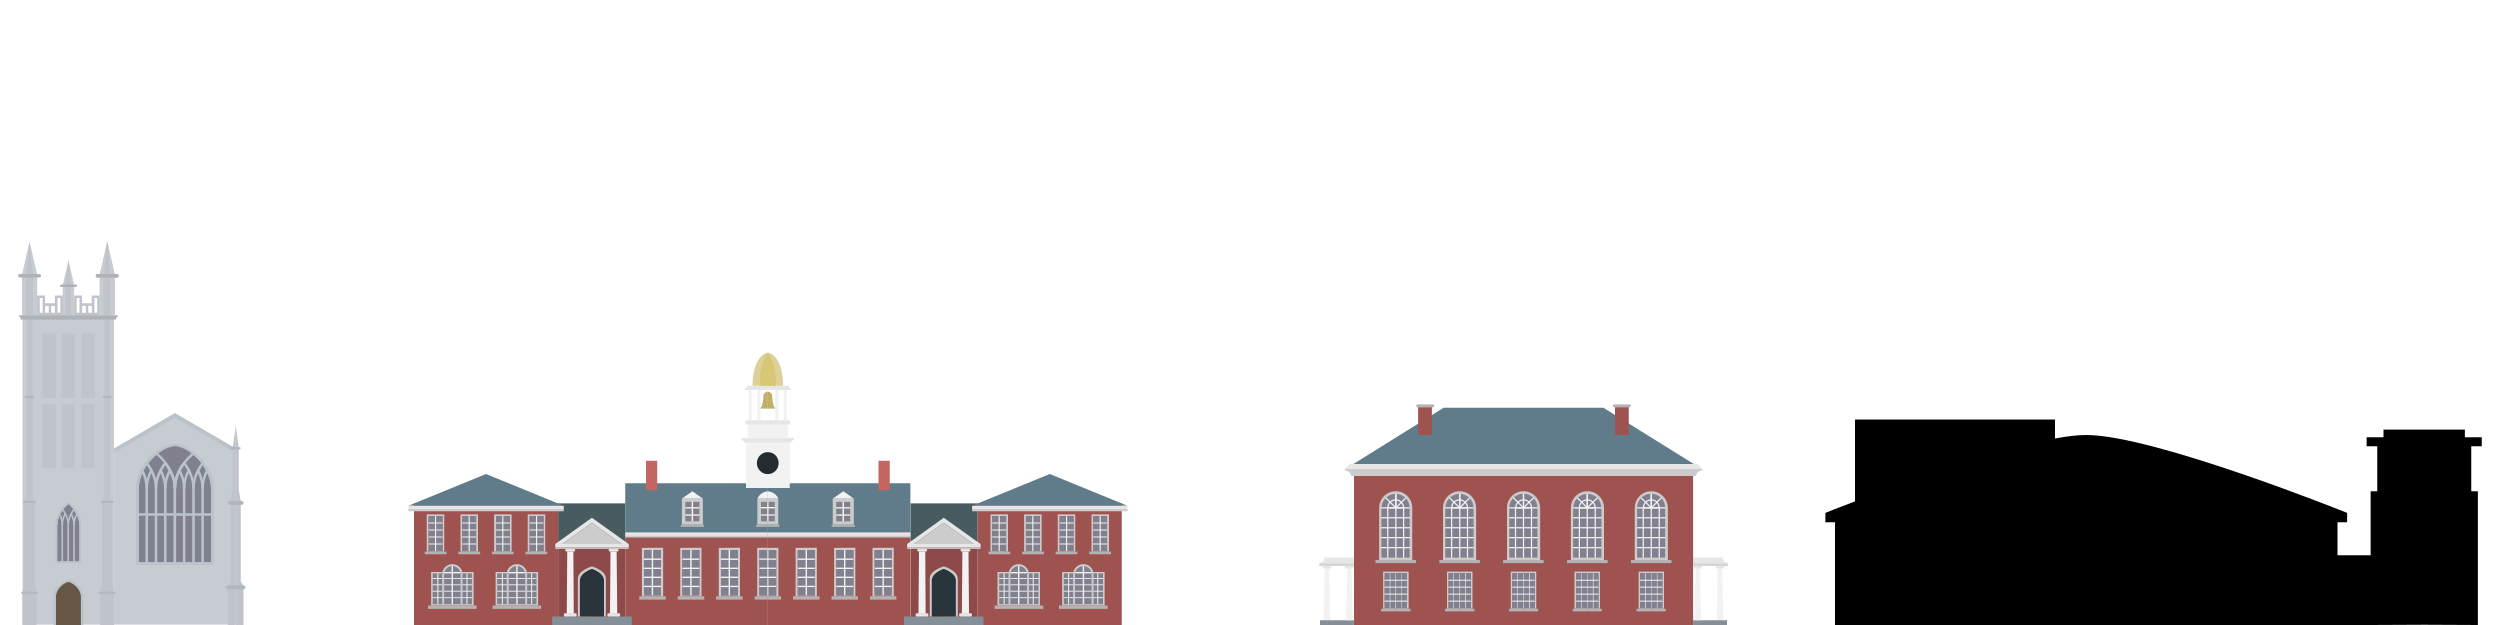 <?xml version="1.0" encoding="utf-8"?>
<!-- Generator: Adobe Illustrator 19.0.0, SVG Export Plug-In . SVG Version: 6.00 Build 0)  -->
<svg version="1.1" id="Layer_1" xmlns="http://www.w3.org/2000/svg" xmlns:xlink="http://www.w3.org/1999/xlink" x="0px" y="0px"
	 viewBox="750 0 2000 500" style="enable-background:new 750 0 2000 500;" xml:space="preserve">
<g id="overallRoot">
	<style type="text/css">
		.st0{fill:#C1B06B;}
		.st1{fill:#9E5351;}
		.st2{fill:#8E4A4A;}
		.st3{fill:#607C8A;}
		.st4{fill:#485B60;}
		.st5{fill:#E6E6E6;}
		.st6{fill:#CCCCCC;}
		.st7{fill:#B3B3B3;}
		.st8{fill:#80808F;}
		.st9{fill:#F2F2F2;}
		.st10{fill:#DDD099;}
		.st11{fill:#D8C775;}
		.st12{fill:#C46762;}
		.st13{fill:#858F98;}
		.st14{fill:#29353A;}
		.st15{fill:#252C2D;}
		.st16{fill:#C7CBD2;}
		.st17{fill:#BAC3C9;}
		.st18{fill:none;stroke:#BAC3C9;stroke-width:2;stroke-miterlimit:10;}
		.st19{fill:#665646;}
		.st20{fill:#C0C3C9;}
		.st21{fill:#AFB8BC;}
		.st22{fill:#AEB1B5;}
		.st23{fill:none;stroke:#F2F2F2;stroke-miterlimit:10;}
		.st24{fill:#D3D3D3;}
	</style>
	<g id="SH">
		<path class="st0" d="M1364.2,313.1c0,0,3.5,0.8,3.5,3.2s1,9.7,2.2,9.7s0.3,0.9,0,0.9s-5.7,0-5.7,0V313.1z"/>
		<rect x="1364.2" y="426" class="st1" width="114.1" height="74"/>
		<rect x="1478.4" y="433.9" class="st2" width="53.7" height="66.1"/>
		<rect x="1364.2" y="386.6" class="st3" width="114.1" height="39.5"/>
		<rect x="1478.4" y="402.7" class="st4" width="53.7" height="33.5"/>
		<rect x="1364.2" y="426" class="st5" width="114.1" height="2.8"/>
		<rect x="1364.2" y="428.6" class="st6" width="114.1" height="1.4"/>
		<g>
			<g>
				<path class="st6" d="M1448,438.3V477h17v-38.8L1448,438.3L1448,438.3z M1463.3,476.4h-13.6V440h13.6V476.4z"/>
				<rect x="1445.9" y="477" class="st7" width="21.2" height="2.7"/>
				<rect x="1449.8" y="440" class="st8" width="13.6" height="36.3"/>
			</g>
			<rect x="1456" y="440" class="st9" width="1.1" height="36.3"/>
			<rect x="1449.8" y="446.8" class="st9" width="13.6" height="1.1"/>
			<rect x="1449.8" y="454.1" class="st9" width="13.6" height="1.1"/>
			<rect x="1449.8" y="468.6" class="st9" width="13.6" height="1.1"/>
			<rect x="1449.8" y="461.3" class="st9" width="13.6" height="1.1"/>
		</g>
		<g>
			<g>
				<path class="st6" d="M1417.3,438.3V477h17v-38.8L1417.3,438.3L1417.3,438.3z M1432.7,476.4h-13.6V440h13.6V476.4z"/>
				<rect x="1415.2" y="477" class="st7" width="21.2" height="2.7"/>
				<rect x="1419" y="440" class="st8" width="13.6" height="36.3"/>
			</g>
			<rect x="1425.2" y="440" class="st9" width="1.1" height="36.3"/>
			<rect x="1419" y="446.8" class="st9" width="13.6" height="1.1"/>
			<rect x="1419" y="454.1" class="st9" width="13.6" height="1.1"/>
			<rect x="1419" y="468.6" class="st9" width="13.6" height="1.1"/>
			<rect x="1419" y="461.3" class="st9" width="13.6" height="1.1"/>
		</g>
		<g>
			<g>
				<path class="st6" d="M1386.5,438.3V477h17v-38.8L1386.5,438.3L1386.5,438.3z M1401.8,476.4h-13.6V440h13.6V476.4z"/>
				<rect x="1384.4" y="477" class="st7" width="21.2" height="2.7"/>
				<rect x="1388.2" y="440" class="st8" width="13.6" height="36.3"/>
			</g>
			<rect x="1394.5" y="440" class="st9" width="1.1" height="36.3"/>
			<rect x="1388.2" y="446.8" class="st9" width="13.6" height="1.1"/>
			<rect x="1388.2" y="454.1" class="st9" width="13.6" height="1.1"/>
			<rect x="1388.2" y="468.6" class="st9" width="13.6" height="1.1"/>
			<rect x="1388.2" y="461.3" class="st9" width="13.6" height="1.1"/>
		</g>
		<path class="st5" d="M1382.7,312v-1.6c-0.9,0-1.7-0.8-2.1-1.8h-16.3v3.4H1382.7z"/>
		<rect x="1370.2" y="312" class="st9" width="2.5" height="24.3"/>
		<rect x="1377" y="312" class="st9" width="2.5" height="24.3"/>
		<path class="st10" d="M1364.2,308.6v-26.5c0,0,11.9,0.9,12.3,26.5H1364.2z"/>
		<path class="st11" d="M1364.2,282.2c0,0,6.9,7.5,6.5,26.5h-6.5V282.2z"/>
		<g>
			<g>
				<path class="st6" d="M1364.2,438.3v1.8h6.8v36.3h-6.8v0.7h8.5v-38.8H1364.2z"/>
				<rect x="1364.2" y="477" class="st7" width="10.6" height="2.7"/>
				<rect x="1364.2" y="440" class="st8" width="6.8" height="36.3"/>
			</g>
			<rect x="1364.2" y="440" class="st9" width="0.5" height="36.3"/>
			<rect x="1364.2" y="446.8" class="st9" width="6.8" height="1"/>
			<rect x="1364.2" y="454.1" class="st9" width="6.8" height="1"/>
			<rect x="1364.2" y="468.6" class="st9" width="6.8" height="1"/>
			<rect x="1364.2" y="461.3" class="st9" width="6.8" height="1.1"/>
		</g>
		<rect x="1452.8" y="368.6" class="st12" width="9" height="23.6"/>
		<rect x="1532" y="402.7" class="st1" width="115.4" height="97.3"/>
		<rect x="1473.2" y="493.2" class="st13" width="63.6" height="6.8"/>
		<polygon class="st3" points="1589.8,379.2 1527.7,404.6 1589.8,404.6 1651.9,404.6 	"/>
		<rect x="1527.7" y="404.6" class="st5" width="124.3" height="2.8"/>
		<rect x="1527.7" y="407.2" class="st6" width="124.3" height="1.8"/>
		<g>
			<circle class="st6" cx="1565" cy="459.5" r="8.2"/>
			<rect x="1571.7" y="458.6" class="st8" width="9" height="24.6"/>
			<path class="st8" d="M1580.7,458.7v24.6h-31.3v-24.6h9.1c0.1-0.4,0.1-0.7,0.2-1.1h12.7c0.1,0.3,0.2,0.7,0.2,1.1H1580.7z"/>
			<path class="st8" d="M1571.3,457.6h-12.7c0.8-2.7,3.3-4.7,6.3-4.7C1568,452.8,1570.5,454.8,1571.3,457.6z"/>
			<rect x="1558.4" y="457.6" class="st9" width="13.2" height="1.1"/>
			<rect x="1564.4" y="452.8" class="st9" width="1.1" height="30.5"/>
			<rect x="1558.2" y="462.4" class="st9" width="13.6" height="0.7"/>
			<rect x="1558.2" y="467.5" class="st9" width="13.6" height="0.7"/>
			<rect x="1558.2" y="477.8" class="st9" width="13.6" height="0.7"/>
			<rect x="1558.2" y="472.6" class="st9" width="13.6" height="0.7"/>
			<rect x="1552.9" y="457.6" class="st9" width="0.8" height="25.7"/>
			<rect x="1548.4" y="462.4" class="st9" width="9.6" height="0.7"/>
			<rect x="1548.4" y="467.5" class="st9" width="9.6" height="0.7"/>
			<rect x="1548.4" y="477.8" class="st9" width="9.6" height="0.7"/>
			<rect x="1548.4" y="472.6" class="st9" width="9.6" height="0.7"/>
			<rect x="1576.2" y="457.6" class="st9" width="0.8" height="25.7"/>
			<rect x="1571.8" y="462.4" class="st9" width="9.6" height="0.7"/>
			<rect x="1571.8" y="467.5" class="st9" width="9.6" height="0.7"/>
			<rect x="1571.8" y="477.8" class="st9" width="9.6" height="0.7"/>
			<rect x="1571.8" y="472.6" class="st9" width="9.6" height="0.7"/>
			<path class="st6" d="M1582,457.6v26.8h-34v-26.8h10.7c-0.1,0.3-0.2,0.7-0.2,1.1h-9.1v24.6h31.3v-24.6h-9.1
				c-0.1-0.4-0.1-0.7-0.2-1.1H1582z"/>
			<rect x="1556.8" y="458.6" class="st6" width="1.5" height="24.6"/>
			<rect x="1571.7" y="458.6" class="st6" width="1.5" height="24.6"/>
			<rect x="1545.7" y="484.4" class="st7" width="38.9" height="2.7"/>
		</g>
		<g>
			<circle class="st6" cx="1616.7" cy="459.5" r="8.2"/>
			<rect x="1623.3" y="458.6" class="st8" width="9" height="24.6"/>
			<path class="st8" d="M1632.3,458.7v24.6H1601v-24.6h9.1c0.1-0.4,0.1-0.7,0.2-1.1h12.7c0.1,0.3,0.2,0.7,0.2,1.1H1632.3z"/>
			<path class="st8" d="M1623,457.6h-12.7c0.8-2.7,3.3-4.7,6.3-4.7C1619.7,452.8,1622.2,454.8,1623,457.6z"/>
			<rect x="1610.2" y="457.6" class="st9" width="13.2" height="1.1"/>
			<rect x="1616.2" y="452.8" class="st9" width="1.1" height="30.5"/>
			<rect x="1609.8" y="462.4" class="st9" width="13.6" height="0.7"/>
			<rect x="1609.8" y="467.5" class="st9" width="13.6" height="0.7"/>
			<rect x="1609.8" y="477.8" class="st9" width="13.6" height="0.7"/>
			<rect x="1609.8" y="472.6" class="st9" width="13.6" height="0.7"/>
			<rect x="1604.5" y="457.6" class="st9" width="0.8" height="25.7"/>
			<rect x="1600.2" y="462.4" class="st9" width="9.6" height="0.7"/>
			<rect x="1600.2" y="467.5" class="st9" width="9.6" height="0.7"/>
			<rect x="1600.2" y="477.8" class="st9" width="9.6" height="0.7"/>
			<rect x="1600.2" y="472.6" class="st9" width="9.6" height="0.7"/>
			<rect x="1627.8" y="457.6" class="st9" width="0.8" height="25.7"/>
			<rect x="1623.4" y="462.4" class="st9" width="9.6" height="0.7"/>
			<rect x="1623.4" y="467.5" class="st9" width="9.6" height="0.7"/>
			<rect x="1623.4" y="477.8" class="st9" width="9.6" height="0.7"/>
			<rect x="1623.4" y="472.6" class="st9" width="9.6" height="0.7"/>
			<path class="st6" d="M1633.7,457.6v26.8h-34v-26.8h10.7c-0.1,0.3-0.2,0.7-0.2,1.1h-9.1v24.6h31.3v-24.6h-9.1
				c-0.1-0.4-0.1-0.7-0.2-1.1H1633.7z"/>
			<rect x="1608.5" y="458.6" class="st6" width="1.5" height="24.6"/>
			<rect x="1623.3" y="458.6" class="st6" width="1.5" height="24.6"/>
			<rect x="1597.2" y="484.4" class="st7" width="38.9" height="2.7"/>
		</g>
		<g>
			<g>
				<path class="st6" d="M1542.4,411.5v29.7h14v-29.7H1542.4z M1554.9,440.7h-11.1v-27.9h11.1V440.7z"/>
				<rect x="1540.8" y="441.3" class="st7" width="17.4" height="2.1"/>
				<rect x="1543.8" y="412.9" class="st8" width="11.1" height="27.9"/>
			</g>
			<rect x="1548.9" y="412.9" class="st9" width="0.9" height="27.9"/>
			<rect x="1543.8" y="418" class="st9" width="11.1" height="0.8"/>
			<rect x="1543.8" y="423.6" class="st9" width="11.1" height="0.8"/>
			<rect x="1543.8" y="434.8" class="st9" width="11.1" height="0.8"/>
			<rect x="1543.8" y="429.2" class="st9" width="11.1" height="0.8"/>
		</g>
		<g>
			<g>
				<path class="st6" d="M1569.3,411.5v29.7h14v-29.7H1569.3z M1581.8,440.7h-11.1v-27.9h11.1V440.7z"/>
				<rect x="1567.7" y="441.3" class="st7" width="17.4" height="2.1"/>
				<rect x="1570.8" y="412.9" class="st8" width="11.1" height="27.9"/>
			</g>
			<rect x="1575.8" y="412.9" class="st9" width="0.9" height="27.9"/>
			<rect x="1570.8" y="418" class="st9" width="11.1" height="0.8"/>
			<rect x="1570.8" y="423.6" class="st9" width="11.1" height="0.8"/>
			<rect x="1570.8" y="434.8" class="st9" width="11.1" height="0.8"/>
			<rect x="1570.8" y="429.2" class="st9" width="11.1" height="0.8"/>
		</g>
		<g>
			<g>
				<path class="st6" d="M1596.2,411.5v29.7h14v-29.7H1596.2z M1608.8,440.7h-11.1v-27.9h11.1V440.7z"/>
				<rect x="1594.5" y="441.3" class="st7" width="17.4" height="2.1"/>
				<rect x="1597.7" y="412.9" class="st8" width="11.1" height="27.9"/>
			</g>
			<rect x="1602.8" y="412.9" class="st9" width="0.9" height="27.9"/>
			<rect x="1597.7" y="418" class="st9" width="11.1" height="0.8"/>
			<rect x="1597.7" y="423.6" class="st9" width="11.1" height="0.8"/>
			<rect x="1597.7" y="434.8" class="st9" width="11.1" height="0.8"/>
			<rect x="1597.7" y="429.2" class="st9" width="11.1" height="0.8"/>
		</g>
		<g>
			<g>
				<path class="st6" d="M1623.2,411.5v29.7h14v-29.7H1623.2z M1635.7,440.7h-11.1v-27.9h11.1V440.7z"/>
				<rect x="1621.4" y="441.3" class="st7" width="17.4" height="2.1"/>
				<rect x="1624.5" y="412.9" class="st8" width="11.1" height="27.9"/>
			</g>
			<rect x="1629.7" y="412.9" class="st9" width="0.9" height="27.9"/>
			<rect x="1624.5" y="418" class="st9" width="11.1" height="0.8"/>
			<rect x="1624.5" y="423.6" class="st9" width="11.1" height="0.8"/>
			<rect x="1624.5" y="434.8" class="st9" width="11.1" height="0.8"/>
			<rect x="1624.5" y="429.2" class="st9" width="11.1" height="0.8"/>
		</g>
		<g>
			<rect x="1416.2" y="398.9" class="st6" width="16.8" height="20.8"/>
			<polygon class="st9" points="1416.2,398.9 1424.7,393 1433,398.9 		"/>
			<rect x="1415.3" y="419.7" class="st7" width="18.6" height="1.8"/>
			<rect x="1419" y="401.5" class="st8" width="11.2" height="15.6"/>
			<g>
				<rect x="1424" y="401.5" class="st9" width="1.2" height="15.6"/>
				<rect x="1419" y="405.7" class="st9" width="11.2" height="1.1"/>
				<rect x="1419" y="411.5" class="st9" width="11.2" height="1.1"/>
			</g>
		</g>
		<g>
			<rect x="1364.2" y="398.9" class="st6" width="8.4" height="20.8"/>
			<path class="st9" d="M1372.7,398.9h-8.4V393C1368.4,393.5,1371.2,395.6,1372.7,398.9z"/>
			<rect x="1364.2" y="419.7" class="st7" width="9.3" height="1.8"/>
			<rect x="1364.2" y="401.5" class="st8" width="5.6" height="15.6"/>
			<g>
				<rect x="1364.2" y="401.5" class="st9" width="0.6" height="15.6"/>
				<rect x="1364.2" y="405.6" class="st9" width="5.6" height="1.1"/>
				<rect x="1364.2" y="411.5" class="st9" width="5.6" height="1"/>
			</g>
		</g>
		<g>
			<polygon class="st5" points="1534.4,435.2 1528.8,435.2 1505,418.2 1481.2,435.2 1475.7,435.2 1505,414.2 		"/>
			<polygon class="st6" points="1528.8,435.2 1481.2,435.2 1505,418.2 		"/>
			<rect x="1475.7" y="435.2" class="st5" width="58.8" height="2.6"/>
			<rect x="1475.7" y="437.8" class="st6" width="58.8" height="1.3"/>
		</g>
		<g>
			<path class="st5" d="M1490.8,441.2h-6.1c-0.5,0-0.9-0.4-0.9-0.9V440c0-0.5,0.4-0.9,0.9-0.9h6.1c0.5,0,0.9,0.4,0.9,0.9v0.2
				C1491.7,440.8,1491.2,441.2,1490.8,441.2z"/>
			<path class="st5" d="M1491.8,493.2h-8.4c-0.5,0-0.9-0.4-0.9-0.9v-0.8c0-0.5,0.4-0.9,0.9-0.9h8.4c0.5,0,0.9,0.4,0.9,0.9v0.8
				C1492.8,492.8,1492.3,493.2,1491.8,493.2z"/>
			<polygon class="st9" points="1490.2,441.2 1487.7,441.2 1485.2,441.2 1484.8,490.9 1487.7,490.9 1490.5,490.9 		"/>
		</g>
		<g>
			<path class="st5" d="M1519.3,441.2h6.1c0.5,0,0.9-0.4,0.9-0.9V440c0-0.5-0.4-0.9-0.9-0.9h-6.1c-0.5,0-0.9,0.4-0.9,0.9v0.2
				C1518.4,440.8,1518.8,441.2,1519.3,441.2z"/>
			<path class="st5" d="M1518.2,493.2h8.4c0.5,0,0.9-0.4,0.9-0.9v-0.8c0-0.5-0.4-0.9-0.9-0.9h-8.4c-0.5,0-0.9,0.4-0.9,0.9v0.8
				C1517.2,492.8,1517.7,493.2,1518.2,493.2z"/>
			<polygon class="st9" points="1519.9,441.2 1522.3,441.2 1524.8,441.2 1525.2,490.9 1522.3,490.9 1519.5,490.9 		"/>
		</g>
		<g>
			<path class="st6" d="M1505,453.1L1505,453.1L1505,453.1L1505,453.1L1505,453.1c0,0-11.2,3.1-11.2,9.8v30.2h11.2V463v-6v6v30.2
				h11.2V463C1516.2,456.3,1505,453.1,1505,453.1z"/>
			<path class="st14" d="M1514.7,464.5v28.7h-19.3v-28.7c0-6.4,9.6-9.4,9.6-9.4S1514.7,458.1,1514.7,464.5z"/>
		</g>
		<path class="st0" d="M1364.3,313.1c0,0-3.5,0.8-3.5,3.2s-1,9.7-2.2,9.7s-0.3,0.9,0,0.9s5.7,0,5.7,0V313.1z"/>
		<rect x="1250.2" y="426" class="st1" width="114.1" height="74"/>
		<rect x="1196.5" y="433.9" class="st2" width="53.7" height="66.1"/>
		<rect x="1250.2" y="386.6" class="st3" width="114.1" height="39.5"/>
		<rect x="1196.5" y="402.7" class="st4" width="53.7" height="33.5"/>
		<rect x="1250.2" y="426" class="st5" width="114.1" height="2.8"/>
		<rect x="1250.2" y="428.6" class="st6" width="114.1" height="1.4"/>
		<g>
			<g>
				<path class="st6" d="M1263.5,438.3V477h17v-38.8L1263.5,438.3L1263.5,438.3z M1265.2,440h13.6v36.3h-13.6V440z"/>
				<rect x="1261.4" y="477" class="st7" width="21.2" height="2.7"/>
				<rect x="1265.2" y="440" class="st8" width="13.6" height="36.3"/>
			</g>
			<rect x="1271.4" y="440" class="st9" width="1.1" height="36.3"/>
			<rect x="1265.2" y="446.8" class="st9" width="13.6" height="1.1"/>
			<rect x="1265.2" y="454.1" class="st9" width="13.6" height="1.1"/>
			<rect x="1265.2" y="468.6" class="st9" width="13.6" height="1.1"/>
			<rect x="1265.2" y="461.3" class="st9" width="13.6" height="1.1"/>
		</g>
		<g>
			<g>
				<path class="st6" d="M1294.2,438.3V477h17v-38.8L1294.2,438.3L1294.2,438.3z M1295.9,440h13.6v36.3h-13.6V440z"/>
				<rect x="1292.2" y="477" class="st7" width="21.2" height="2.7"/>
				<rect x="1295.9" y="440" class="st8" width="13.6" height="36.3"/>
			</g>
			<rect x="1302.2" y="440" class="st9" width="1.1" height="36.3"/>
			<rect x="1295.9" y="446.8" class="st9" width="13.6" height="1.1"/>
			<rect x="1295.9" y="454.1" class="st9" width="13.6" height="1.1"/>
			<rect x="1295.9" y="468.6" class="st9" width="13.6" height="1.1"/>
			<rect x="1295.9" y="461.3" class="st9" width="13.6" height="1.1"/>
		</g>
		<g>
			<g>
				<path class="st6" d="M1325,438.3V477h17v-38.8L1325,438.3L1325,438.3z M1326.8,440h13.6v36.3h-13.6V440z"/>
				<rect x="1322.9" y="477" class="st7" width="21.2" height="2.7"/>
				<rect x="1326.8" y="440" class="st8" width="13.6" height="36.3"/>
			</g>
			<rect x="1332.9" y="440" class="st9" width="1.1" height="36.3"/>
			<rect x="1326.8" y="446.8" class="st9" width="13.6" height="1.1"/>
			<rect x="1326.8" y="454.1" class="st9" width="13.6" height="1.1"/>
			<rect x="1326.8" y="468.6" class="st9" width="13.6" height="1.1"/>
			<rect x="1326.8" y="461.3" class="st9" width="13.6" height="1.1"/>
		</g>
		<polygon class="st9" points="1364.2,354.3 1346.8,354.3 1346.8,390.4 1364.2,390.4 1381.8,390.4 1381.8,354.3 	"/>
		<path class="st5" d="M1345.9,312v-1.6c0.9,0,1.7-0.8,2.1-1.8h16.3v3.4H1345.9z"/>
		<path class="st5" d="M1364.2,350.3h-20.9v1.8c1.1,0,2,0.9,2.4,2.1h18.5h18.5c0.4-1.2,1.3-2.1,2.4-2.1v-1.8H1364.2z"/>
		<polygon class="st9" points="1364.2,336.3 1348.2,336.3 1348.2,350.8 1364.2,350.8 1380.4,350.8 1380.4,336.3 	"/>
		<rect x="1355.9" y="312" class="st9" width="2.5" height="24.3"/>
		<rect x="1348.9" y="312" class="st9" width="2.5" height="24.3"/>
		<path class="st5" d="M1381,336.3h-16.8h-16.8c-0.7,0-1.2,0.8-1.2,1.7c0,0.9,0.5,1.7,1.2,1.7h16.8h16.8c0.7,0,1.2-0.8,1.2-1.7
			C1382.2,337.1,1381.8,336.3,1381,336.3z"/>
		<path class="st10" d="M1364.3,308.6v-26.5c0,0-11.9,0.9-12.3,26.5H1364.3z"/>
		<path class="st11" d="M1364.3,282.2c0,0-6.9,7.5-6.5,26.5h6.5V282.2z"/>
		<g>
			<g>
				<path class="st6" d="M1355.8,438.3V477h8.5v-0.7h-6.8V440h6.8v-1.8L1355.8,438.3L1355.8,438.3z"/>
				<rect x="1353.7" y="477" class="st7" width="10.6" height="2.7"/>
				<rect x="1357.5" y="440" class="st8" width="6.8" height="36.3"/>
			</g>
			<rect x="1363.8" y="440" class="st9" width="0.5" height="36.3"/>
			<rect x="1357.5" y="446.8" class="st9" width="6.8" height="1"/>
			<rect x="1357.5" y="454.1" class="st9" width="6.8" height="1"/>
			<rect x="1357.5" y="468.6" class="st9" width="6.8" height="1"/>
			<rect x="1357.5" y="461.3" class="st9" width="6.8" height="1.1"/>
		</g>
		<rect x="1266.8" y="368.6" class="st12" width="9" height="23.6"/>
		<path class="st15" d="M1364.2,361.7c-4.8,0-8.7,3.9-8.7,8.8s3.9,8.8,8.7,8.8c4.8,0,8.7-3.9,8.7-8.8S1369.2,361.7,1364.2,361.7z"/>
		<rect x="1081.2" y="402.7" class="st1" width="115.4" height="97.3"/>
		<rect x="1191.8" y="493.2" class="st13" width="63.6" height="6.8"/>
		<polygon class="st3" points="1138.8,379.2 1200.9,404.6 1138.8,404.6 1076.7,404.6 	"/>
		<rect x="1076.7" y="404.6" class="st5" width="124.3" height="2.8"/>
		<rect x="1076.7" y="407.2" class="st6" width="124.3" height="1.8"/>
		<g>
			<circle class="st6" cx="1163.5" cy="459.5" r="8.2"/>
			<rect x="1147.9" y="458.6" class="st8" width="9" height="24.6"/>
			<path class="st8" d="M1147.9,458.7v24.6h31.3v-24.6h-9.1c-0.1-0.4-0.1-0.7-0.2-1.1h-12.7c-0.1,0.3-0.2,0.7-0.2,1.1H1147.9z"/>
			<path class="st8" d="M1157.2,457.6h12.7c-0.8-2.7-3.3-4.7-6.3-4.7C1160.5,452.8,1158,454.8,1157.2,457.6z"/>
			<rect x="1156.9" y="457.6" class="st9" width="13.2" height="1.1"/>
			<rect x="1163" y="452.8" class="st9" width="1.1" height="30.5"/>
			<rect x="1156.8" y="462.4" class="st9" width="13.6" height="0.7"/>
			<rect x="1156.8" y="467.5" class="st9" width="13.6" height="0.7"/>
			<rect x="1156.8" y="477.8" class="st9" width="13.6" height="0.7"/>
			<rect x="1156.8" y="472.6" class="st9" width="13.6" height="0.7"/>
			<rect x="1174.9" y="457.6" class="st9" width="0.8" height="25.7"/>
			<rect x="1170.5" y="462.4" class="st9" width="9.6" height="0.7"/>
			<rect x="1170.5" y="467.5" class="st9" width="9.6" height="0.7"/>
			<rect x="1170.5" y="477.8" class="st9" width="9.6" height="0.7"/>
			<rect x="1170.5" y="472.6" class="st9" width="9.6" height="0.7"/>
			<rect x="1151.5" y="457.6" class="st9" width="0.8" height="25.7"/>
			<rect x="1147.2" y="462.4" class="st9" width="9.6" height="0.7"/>
			<rect x="1147.2" y="467.5" class="st9" width="9.6" height="0.7"/>
			<rect x="1147.2" y="477.8" class="st9" width="9.6" height="0.7"/>
			<rect x="1147.2" y="472.6" class="st9" width="9.6" height="0.7"/>
			<path class="st6" d="M1146.5,457.6v26.8h34v-26.8h-10.7c0.1,0.3,0.2,0.7,0.2,1.1h9.1v24.6h-31.3v-24.6h9.1
				c0.1-0.4,0.1-0.7,0.2-1.1H1146.5z"/>
			<rect x="1170.2" y="458.6" class="st6" width="1.5" height="24.6"/>
			<rect x="1155.4" y="458.6" class="st6" width="1.5" height="24.6"/>
			<rect x="1144" y="484.4" class="st7" width="38.9" height="2.7"/>
		</g>
		<g>
			<circle class="st6" cx="1111.9" cy="459.5" r="8.2"/>
			<rect x="1096.2" y="458.6" class="st8" width="9" height="24.6"/>
			<path class="st8" d="M1096.2,458.7v24.6h31.3v-24.6h-9.1c-0.1-0.4-0.1-0.7-0.2-1.1h-12.7c-0.1,0.3-0.2,0.7-0.2,1.1H1096.2z"/>
			<path class="st8" d="M1105.5,457.6h12.7c-0.8-2.7-3.3-4.7-6.3-4.7C1108.9,452.8,1106.3,454.8,1105.5,457.6z"/>
			<rect x="1105.2" y="457.6" class="st9" width="13.2" height="1.1"/>
			<rect x="1111.3" y="452.8" class="st9" width="1.1" height="30.5"/>
			<rect x="1105.2" y="462.4" class="st9" width="13.6" height="0.7"/>
			<rect x="1105.2" y="467.5" class="st9" width="13.6" height="0.7"/>
			<rect x="1105.2" y="477.8" class="st9" width="13.6" height="0.7"/>
			<rect x="1105.2" y="472.6" class="st9" width="13.6" height="0.7"/>
			<rect x="1123.2" y="457.6" class="st9" width="0.8" height="25.7"/>
			<rect x="1118.8" y="462.4" class="st9" width="9.6" height="0.7"/>
			<rect x="1118.8" y="467.5" class="st9" width="9.6" height="0.7"/>
			<rect x="1118.8" y="477.8" class="st9" width="9.6" height="0.7"/>
			<rect x="1118.8" y="472.6" class="st9" width="9.6" height="0.7"/>
			<rect x="1099.9" y="457.6" class="st9" width="0.8" height="25.7"/>
			<rect x="1095.5" y="462.4" class="st9" width="9.6" height="0.7"/>
			<rect x="1095.5" y="467.5" class="st9" width="9.6" height="0.7"/>
			<rect x="1095.5" y="477.8" class="st9" width="9.6" height="0.7"/>
			<rect x="1095.5" y="472.6" class="st9" width="9.6" height="0.7"/>
			<path class="st6" d="M1094.9,457.6v26.8h34v-26.8h-10.7c0.1,0.3,0.2,0.7,0.2,1.1h9.1v24.6h-31.3v-24.6h9.1
				c0.1-0.4,0.1-0.7,0.2-1.1H1094.9z"/>
			<rect x="1118.5" y="458.6" class="st6" width="1.5" height="24.6"/>
			<rect x="1103.8" y="458.6" class="st6" width="1.5" height="24.6"/>
			<rect x="1092.4" y="484.4" class="st7" width="38.9" height="2.7"/>
		</g>
		<g>
			<g>
				<path class="st6" d="M1172.2,411.5v29.7h14v-29.7H1172.2z M1173.7,412.9h11.1v27.9h-11.1V412.9z"/>
				<rect x="1170.4" y="441.3" class="st7" width="17.4" height="2.1"/>
				<rect x="1173.7" y="412.9" class="st8" width="11.1" height="27.9"/>
			</g>
			<rect x="1178.8" y="412.9" class="st9" width="0.9" height="27.9"/>
			<rect x="1173.7" y="418" class="st9" width="11.1" height="0.8"/>
			<rect x="1173.7" y="423.6" class="st9" width="11.1" height="0.8"/>
			<rect x="1173.7" y="434.8" class="st9" width="11.1" height="0.8"/>
			<rect x="1173.7" y="429.2" class="st9" width="11.1" height="0.8"/>
		</g>
		<g>
			<g>
				<path class="st6" d="M1145.3,411.5v29.7h14v-29.7H1145.3z M1146.8,412.9h11.1v27.9h-11.1V412.9z"/>
				<rect x="1143.5" y="441.3" class="st7" width="17.4" height="2.1"/>
				<rect x="1146.8" y="412.9" class="st8" width="11.1" height="27.9"/>
			</g>
			<rect x="1151.8" y="412.9" class="st9" width="0.9" height="27.9"/>
			<rect x="1146.8" y="418" class="st9" width="11.1" height="0.8"/>
			<rect x="1146.8" y="423.6" class="st9" width="11.1" height="0.8"/>
			<rect x="1146.8" y="434.8" class="st9" width="11.1" height="0.8"/>
			<rect x="1146.8" y="429.2" class="st9" width="11.1" height="0.8"/>
		</g>
		<g>
			<g>
				<path class="st6" d="M1118.4,411.5v29.7h14v-29.7H1118.4z M1119.8,412.9h11.1v27.9h-11.1V412.9z"/>
				<rect x="1116.7" y="441.3" class="st7" width="17.4" height="2.1"/>
				<rect x="1119.8" y="412.9" class="st8" width="11.1" height="27.9"/>
			</g>
			<rect x="1124.9" y="412.9" class="st9" width="0.9" height="27.9"/>
			<rect x="1119.8" y="418" class="st9" width="11.1" height="0.8"/>
			<rect x="1119.8" y="423.6" class="st9" width="11.1" height="0.8"/>
			<rect x="1119.8" y="434.8" class="st9" width="11.1" height="0.8"/>
			<rect x="1119.8" y="429.2" class="st9" width="11.1" height="0.8"/>
		</g>
		<g>
			<g>
				<path class="st6" d="M1091.4,411.5v29.7h14v-29.7H1091.4z M1092.9,412.9h11.1v27.9h-11.1V412.9z"/>
				<rect x="1089.8" y="441.3" class="st7" width="17.4" height="2.1"/>
				<rect x="1092.9" y="412.9" class="st8" width="11.1" height="27.9"/>
			</g>
			<rect x="1098" y="412.9" class="st9" width="0.9" height="27.9"/>
			<rect x="1092.9" y="418" class="st9" width="11.1" height="0.8"/>
			<rect x="1092.9" y="423.6" class="st9" width="11.1" height="0.8"/>
			<rect x="1092.9" y="434.8" class="st9" width="11.1" height="0.8"/>
			<rect x="1092.9" y="429.2" class="st9" width="11.1" height="0.8"/>
		</g>
		<g>
			<rect x="1295.5" y="398.9" class="st6" width="16.8" height="20.8"/>
			<polygon class="st9" points="1312.3,398.9 1303.9,393 1295.5,398.9 		"/>
			<rect x="1294.7" y="419.7" class="st7" width="18.6" height="1.8"/>
			<rect x="1298.3" y="401.5" class="st8" width="11.2" height="15.6"/>
			<g>
				<rect x="1303.3" y="401.5" class="st9" width="1.2" height="15.6"/>
				<rect x="1298.3" y="405.7" class="st9" width="11.2" height="1.1"/>
				<rect x="1298.3" y="411.5" class="st9" width="11.2" height="1.1"/>
			</g>
		</g>
		<g>
			<rect x="1355.9" y="398.9" class="st6" width="8.4" height="20.8"/>
			<path class="st9" d="M1355.9,398.9h8.4V393C1360.2,393.5,1357.4,395.6,1355.9,398.9z"/>
			<rect x="1354.9" y="419.7" class="st7" width="9.3" height="1.8"/>
			<rect x="1358.8" y="401.5" class="st8" width="5.6" height="15.6"/>
			<g>
				<rect x="1363.7" y="401.5" class="st9" width="0.6" height="15.6"/>
				<rect x="1358.8" y="405.6" class="st9" width="5.6" height="1.1"/>
				<rect x="1358.8" y="411.5" class="st9" width="5.6" height="1"/>
			</g>
		</g>
		<g>
			<polygon class="st5" points="1194.2,435.2 1199.8,435.2 1223.5,418.2 1247.3,435.2 1252.9,435.2 1223.5,414.2 		"/>
			<polygon class="st6" points="1199.8,435.2 1247.3,435.2 1223.5,418.2 		"/>
			<rect x="1194.2" y="435.2" class="st5" width="58.8" height="2.6"/>
			<rect x="1194.2" y="437.8" class="st6" width="58.8" height="1.3"/>
		</g>
		<g>
			<path class="st5" d="M1237.8,441.2h6.1c0.5,0,0.9-0.4,0.9-0.9V440c0-0.5-0.4-0.9-0.9-0.9h-6.1c-0.5,0-0.9,0.4-0.9,0.9v0.2
				C1236.9,440.8,1237.3,441.2,1237.8,441.2z"/>
			<path class="st5" d="M1236.8,493.2h8.4c0.5,0,0.9-0.4,0.9-0.9v-0.8c0-0.5-0.4-0.9-0.9-0.9h-8.4c-0.5,0-0.9,0.4-0.9,0.9v0.8
				C1235.8,492.8,1236.2,493.2,1236.8,493.2z"/>
			<polygon class="st9" points="1238.4,441.2 1240.9,441.2 1243.3,441.2 1243.8,490.9 1240.9,490.9 1238,490.9 		"/>
		</g>
		<g>
			<path class="st5" d="M1209.2,441.2h-6.1c-0.5,0-0.9-0.4-0.9-0.9V440c0-0.5,0.4-0.9,0.9-0.9h6.1c0.5,0,0.9,0.4,0.9,0.9v0.2
				C1210.2,440.8,1209.8,441.2,1209.2,441.2z"/>
			<path class="st5" d="M1210.4,493.2h-8.4c-0.5,0-0.9-0.4-0.9-0.9v-0.8c0-0.5,0.4-0.9,0.9-0.9h8.4c0.5,0,0.9,0.4,0.9,0.9v0.8
				C1211.3,492.8,1210.9,493.2,1210.4,493.2z"/>
			<polygon class="st9" points="1208.7,441.2 1206.2,441.2 1203.8,441.2 1203.4,490.9 1206.2,490.9 1209,490.9 		"/>
		</g>
		<g>
			<path class="st6" d="M1223.5,453.1L1223.5,453.1L1223.5,453.1L1223.5,453.1L1223.5,453.1c0,0,11.2,3.1,11.2,9.8v30.2h-11.2V463v-6
				v6v30.2h-11.2V463C1212.3,456.3,1223.5,453.1,1223.5,453.1z"/>
			<path class="st14" d="M1213.9,464.5v28.7h19.3v-28.7c0-6.4-9.6-9.4-9.6-9.4S1213.9,458.1,1213.9,464.5z"/>
		</g>
	</g>
	<g id="Chapel">
		<rect x="768" y="251.9" class="st16" width="73.2" height="247.8"/>
		<polygon class="st16" points="938.6,362.5 938.6,499.7 841.3,499.7 841.3,362.5 889.9,334.2 	"/>
		<polygon class="st17" points="938.6,358.7 938.6,362.7 889.9,334.5 841.3,362.7 841.3,358.7 889.9,330.4 	"/>
		<g>
			<g>
				<g>
					<path class="st8" d="M889.9,356c-10.2,0-29.9,15.8-29.9,34.2c0,14.8,0,60.4,0,60.4h29.9h29.9c0,0,0-45.7,0-60.4
						c0-11.2-7.2-21.4-15.1-27.7C899.5,358.5,894,356,889.9,356z"/>
					<path class="st17" d="M920.8,451.7H859v-61.4c0-19.3,20.4-35.2,30.9-35.2c4.3,0,10,2.5,15.4,6.8c9.7,7.7,15.5,18.3,15.5,28.4
						L920.8,451.7L920.8,451.7z M861,449.7h57.8v-59.4c0-9.5-5.5-19.5-14.7-26.9c-5-4-10.3-6.4-14.2-6.4c-9.5,0-28.9,15.4-28.9,33.2
						L861,449.7L861,449.7z"/>
				</g>
				<g>
					<g>
						<g>
							<path class="st17" d="M920.8,451.7h-31.9v-61.1c0-8.8,4.1-16.2,7.6-20.7c2.2-3,4.8-5.7,7.7-8l0.6-0.5l0.6,0.5
								c9.6,7.8,15.3,18.5,15.3,28.7v61.1H920.8z M890.9,449.7h27.9v-59.1c0-9.4-5.2-19.3-13.9-26.7c-2.5,2.1-4.8,4.5-6.8,7.1
								c-3.3,4.3-7.2,11.3-7.2,19.5V449.7z"/>
						</g>
						<g>
							<path class="st17" d="M890.9,390.6h-2c0-4.9,1.3-9.9,3.8-14.8c1.1-2,2.3-4.1,3.8-6l1.6,1.2c-1.4,1.8-2.6,3.8-3.6,5.7
								C892.1,381.3,890.9,386,890.9,390.6z"/>
						</g>
						<g>
							<path class="st17" d="M890.9,390.6h-2c0-4.9,1.3-9.9,3.8-14.8l1.8,0.9C892.1,381.3,890.9,386,890.9,390.6z"/>
						</g>
						<g>
							<path class="st17" d="M898.3,390.6h-2c0-4.6-1.2-9.3-3.6-13.8l1.8-0.9C897,380.7,898.3,385.7,898.3,390.6z"/>
						</g>
						<g>
							<path class="st17" d="M898.3,450.7h-2v-60.1c0-4.9,1.3-9.9,3.8-14.8l1.8,0.9c-2.4,4.6-3.6,9.2-3.6,13.8V450.7z"/>
						</g>
						<g>
							<path class="st17" d="M913.1,450.7h-2v-60.1c0-4.9,1.3-9.9,3.8-14.8l1.8,0.9c-2.4,4.6-3.6,9.2-3.6,13.8V450.7z"/>
						</g>
						<g>
							<path class="st17" d="M913.1,390.6h-2c0-4.6-1.2-9.3-3.6-13.8l1.8-0.9C911.8,380.7,913.1,385.7,913.1,390.6z"/>
						</g>
						<g>
							<path class="st17" d="M905.8,390.6h-2c0-8.3-3.9-15.2-7.2-19.5l1.6-1.2C901.6,374.4,905.8,381.7,905.8,390.6z"/>
						</g>
						<g>
							<path class="st17" d="M920.8,390.6h-2c0-7.9-4.1-15-7.5-19.5l1.6-1.2C918.1,376.7,920.8,383.9,920.8,390.6z"/>
						</g>
						<g>
							<path class="st17" d="M905.8,390.6h-2c0-8.8,4.1-16.2,7.6-20.7l1.6,1.2C909.6,375.4,905.8,382.3,905.8,390.6z"/>
						</g>
						<g>
							<path class="st18" d="M904.8,390.6"/>
						</g>
						<g>
							<rect x="903.8" y="390.6" class="st17" width="2" height="60.1"/>
						</g>
					</g>
					<g>
						<g>
							<path class="st17" d="M890.9,451.7H859v-61.1c0-8.8,4.1-16.2,7.6-20.7c2.2-3,4.8-5.7,7.7-8l0.6-0.5l0.6,0.5
								c9.6,7.8,15.3,18.5,15.3,28.7v61.1H890.9z M861,449.7H889v-59.1c0-9.4-5.2-19.3-13.9-26.7c-2.5,2.1-4.8,4.5-6.8,7.1
								c-3.3,4.3-7.2,11.3-7.2,19.5V449.7z"/>
						</g>
						<g>
							<path class="st17" d="M861,390.6h-2c0-4.9,1.3-9.9,3.8-14.8c1.1-2,2.3-4.1,3.8-6l1.6,1.2c-1.4,1.8-2.6,3.8-3.6,5.7
								C862.3,381.3,861,386,861,390.6z"/>
						</g>
						<g>
							<path class="st17" d="M861,390.6h-2c0-4.9,1.3-9.9,3.8-14.8l1.8,0.9C862.3,381.3,861,386,861,390.6z"/>
						</g>
						<g>
							<path class="st17" d="M868.4,390.6h-2c0-4.6-1.2-9.3-3.6-13.8l1.8-0.9C867.2,380.7,868.4,385.7,868.4,390.6z"/>
						</g>
						<g>
							<path class="st17" d="M868.4,450.7h-2v-60.1c0-4.9,1.3-9.9,3.8-14.8l1.8,0.9c-2.4,4.6-3.6,9.2-3.6,13.8V450.7z"/>
						</g>
						<g>
							<path class="st17" d="M883.2,450.7h-2v-60.1c0-4.9,1.3-9.9,3.8-14.8l1.8,0.9c-2.4,4.6-3.6,9.2-3.6,13.8V450.7z"/>
						</g>
						<g>
							<path class="st17" d="M883.2,390.6h-2c0-4.6-1.2-9.3-3.6-13.8l1.8-0.9C881.9,380.7,883.2,385.7,883.2,390.6z"/>
						</g>
						<g>
							<path class="st17" d="M875.8,390.6h-2c0-8.3-3.9-15.2-7.2-19.5l1.6-1.2C871.8,374.4,875.8,381.7,875.8,390.6z"/>
						</g>
						<g>
							<path class="st17" d="M890.9,390.6h-2c0-7.9-4.1-15-7.5-19.5l1.6-1.2C888.2,376.7,890.9,383.9,890.9,390.6z"/>
						</g>
						<g>
							<path class="st17" d="M875.8,390.6h-2c0-8.8,4.1-16.2,7.6-20.7l1.6,1.2C879.8,375.4,875.8,382.3,875.8,390.6z"/>
						</g>
						<g>
							<path class="st18" d="M874.8,390.6"/>
						</g>
						<g>
							<rect x="873.8" y="390.6" class="st17" width="2" height="60.1"/>
						</g>
					</g>
				</g>
			</g>
			<g>
				<rect x="860" y="410.6" class="st17" width="59.8" height="2"/>
			</g>
		</g>
		<g>
			<path class="st8" d="M813.5,420.1v29h-17.7v-29c0-5.3,2.5-9.7,4.6-12.4c1.2-1.6,2.7-3.2,4.3-4.5
				C810.2,407.8,813.5,414.1,813.5,420.1z"/>
			<g>
				<g>
					<path class="st17" d="M805.1,401.8l-0.4-0.3l-0.4,0.3c-1.8,1.5-3.5,3.2-4.9,5.1c-2.2,2.9-4.8,7.6-4.8,13.2v30.3h20.2v-30.3
						C814.8,413.6,811.2,406.7,805.1,401.8z M813.5,449.1h-17.7v-29c0-5.3,2.5-9.7,4.6-12.4c1.2-1.6,2.7-3.2,4.3-4.5
						c5.5,4.7,8.9,11,8.9,17L813.5,449.1L813.5,449.1z"/>
				</g>
				<g>
					<path class="st17" d="M795.8,420.1h-1.3c0-3.1,0.8-6.3,2.4-9.4c0.7-1.3,1.5-2.6,2.4-3.8l1,0.8c-0.9,1.2-1.7,2.4-2.3,3.6
						C796.6,414.2,795.8,417.2,795.8,420.1z"/>
				</g>
				<g>
					<path class="st17" d="M795.8,420.1h-1.3c0-3.1,0.8-6.3,2.4-9.4l1.1,0.6C796.6,414.2,795.8,417.2,795.8,420.1z"/>
				</g>
				<g>
					<path class="st17" d="M800.5,420.1h-1.3c0-2.9-0.8-5.9-2.3-8.8l1.1-0.6C799.8,413.8,800.5,416.9,800.5,420.1z"/>
				</g>
				<g>
					<path class="st17" d="M800.5,449.7h-1.3v-29.6c0-3.1,0.8-6.3,2.4-9.4l1.1,0.6c-1.5,2.9-2.3,5.9-2.3,8.8L800.5,449.7L800.5,449.7
						z"/>
				</g>
				<g>
					<path class="st17" d="M809.9,449.7h-1.3v-29.6c0-3.1,0.8-6.3,2.4-9.4l1.1,0.6c-1.5,2.9-2.3,5.9-2.3,8.8L809.9,449.7L809.9,449.7
						z"/>
				</g>
				<g>
					<path class="st17" d="M809.9,420.1h-1.3c0-2.9-0.8-5.9-2.3-8.8l1.1-0.6C809.1,413.8,809.9,416.9,809.9,420.1z"/>
				</g>
				<g>
					<path class="st17" d="M805.2,420.1H804c0-5.3-2.5-9.7-4.6-12.4l1-0.8C802.6,409.8,805.2,414.5,805.2,420.1z"/>
				</g>
				<g>
					<path class="st17" d="M814.8,420.1h-1.3c0-5-2.6-9.5-4.8-12.4l1-0.8C813.1,411.2,814.8,415.8,814.8,420.1z"/>
				</g>
				<g>
					<path class="st17" d="M805.2,420.1H804c0-5.6,2.6-10.3,4.8-13.2l1,0.8C807.8,410.4,805.2,414.8,805.2,420.1z"/>
				</g>
				<g>
					<path class="st18" d="M804.6,420.1"/>
				</g>
				<g>
					<rect x="803.9" y="420.1" class="st17" width="1.3" height="29.6"/>
				</g>
				<path class="st17" d="M804.3,402.8"/>
			</g>
		</g>
		<g>
			<path class="st17" d="M804.8,463.7c-4.1,0-11.9,6.3-11.9,13.7c0,5.9,0,22.6,0,22.6h11.9h11.9c0,0,0-16.7,0-22.6
				c0-4.5-2.9-8.5-6-11C808.5,464.7,806.3,463.7,804.8,463.7z"/>
			<path class="st19" d="M794.8,500v-22.6c0-6.5,7.1-11.7,9.9-11.7c0.9,0,2.6,0.6,4.7,2.2c2.5,2,5.3,5.6,5.3,9.5V500H794.8z"/>
		</g>
		<g>
			<polygon class="st20" points="840,468.6 840,401 838.3,398 838.3,316.7 837.8,316.2 837.8,250.9 835.8,252.2 833.6,250.9
				833.6,316.2 833.1,316.7 833.1,398 831.5,401 831.5,468.6 830.1,473.4 830.1,500 835.8,500 841.3,500 841.3,473.4 		"/>
			<path class="st21" d="M841.8,475h-12c-0.4,0-0.7-0.3-0.7-0.7v-0.2c0-0.4,0.3-0.7,0.7-0.7h12c0.4,0,0.7,0.3,0.7,0.7v0.2
				C842.4,474.7,842.1,475,841.8,475z"/>
			<path class="st21" d="M840.2,402.3h-9c-0.4,0-0.7-0.3-0.7-0.7v-0.2c0-0.4,0.3-0.7,0.7-0.7h9c0.4,0,0.7,0.3,0.7,0.7v0.2
				C840.9,402,840.6,402.3,840.2,402.3z"/>
			<path class="st21" d="M838.6,318.3h-5.8c-0.4,0-0.7-0.3-0.7-0.7v-0.2c0-0.4,0.3-0.7,0.7-0.7h5.8c0.4,0,0.7,0.3,0.7,0.7v0.2
				C839.3,318,839,318.3,838.6,318.3z"/>
		</g>
		<g>
			<polygon class="st20" points="769.4,468.6 769.4,401 771,398 771,316.7 771.5,316.2 771.5,250.9 773.6,252.2 775.8,250.9
				775.8,316.2 776.3,316.7 776.3,398 777.9,401 777.9,468.6 779.2,473.4 779.2,500 773.6,500 768,500 768,473.4 		"/>
			<path class="st21" d="M767.6,475h12c0.4,0,0.7-0.3,0.7-0.7v-0.2c0-0.4-0.3-0.7-0.7-0.7h-12c-0.4,0-0.7,0.3-0.7,0.7v0.2
				C766.9,474.7,767.2,475,767.6,475z"/>
			<path class="st21" d="M769.1,402.3h9c0.4,0,0.7-0.3,0.7-0.7v-0.2c0-0.4-0.3-0.7-0.7-0.7h-9c-0.4,0-0.7,0.3-0.7,0.7v0.2
				C768.4,402,768.8,402.3,769.1,402.3z"/>
			<path class="st21" d="M770.8,318.3h5.8c0.4,0,0.7-0.3,0.7-0.7v-0.2c0-0.4-0.3-0.7-0.7-0.7h-5.8c-0.4,0-0.7,0.3-0.7,0.7v0.2
				C770,318,770.3,318.3,770.8,318.3z"/>
		</g>
		<path class="st22" d="M844.1,252.2v1.2c-0.8,0.3-1.3,1.1-1.3,2.1c0,0.1,0,0.1,0,0.2h-38.1v-3.5H844.1z"/>
		<path class="st22" d="M765.3,252.2v1.2c0.8,0.3,1.3,1.1,1.3,2.1c0,0.1,0,0.1,0,0.2h38.1v-3.5H765.3z"/>
		<g>
			<polygon class="st16" points="835.8,193.3 829.8,219.8 829.8,252.2 835.8,252.2 841.8,252.2 841.8,219.8 		"/>
			<polygon class="st20" points="835.8,193.3 833,219.8 833,252.2 835.8,252.2 838.4,252.2 838.4,219.8 		"/>
			<path class="st22" d="M843.5,222H828c-0.8,0-1.4-0.6-1.4-1.4l0,0c0-0.8,0.6-1.4,1.4-1.4h15.5c0.8,0,1.4,0.6,1.4,1.4l0,0
				C844.8,221.4,844.2,222,843.5,222z"/>
		</g>
		<g>
			<polygon class="st16" points="804.8,208.1 800.2,228 800.2,252.2 804.8,252.2 809.3,252.2 809.3,228 		"/>
			<polygon class="st20" points="804.8,208.1 802.8,228 802.8,252.2 804.8,252.2 806.8,252.2 806.8,228 		"/>
			<path class="st22" d="M810.6,229.6H799c-0.6,0-1-0.5-1-1l0,0c0-0.6,0.5-1,1-1h11.6c0.6,0,1,0.5,1,1l0,0
				C811.6,229.2,811.1,229.6,810.6,229.6z"/>
		</g>
		<g>
			<polygon class="st16" points="773.6,193.3 779.8,219.8 779.8,252.2 773.6,252.2 767.6,252.2 767.6,219.8 		"/>
			<polygon class="st20" points="773.6,193.3 776.4,219.8 776.4,252.2 773.6,252.2 770.9,252.2 770.9,219.8 		"/>
			<path class="st22" d="M765.9,222h15.5c0.8,0,1.4-0.6,1.4-1.4l0,0c0-0.8-0.6-1.4-1.4-1.4h-15.5c-0.8,0-1.4,0.6-1.4,1.4l0,0
				C764.5,221.4,765.1,222,765.9,222z"/>
		</g>
		<path class="st20" d="M793.9,236.4v6.2h-7.8v-6.2h-6.4v15.8h20.6v-15.8H793.9z M793.9,244.7v5.5h-3v-5.5H793.9L793.9,244.7z
			 M789,244.7v5.5h-3v-5.5h0.1H789z M781.8,238.4h2.3v11.8h-2.3V238.4z M798.2,250.2H796v-11.8h2.3V250.2z"/>
		<path class="st20" d="M809.3,236.4v15.8h20.5v-15.8h-6.4v6.2h-7.8v-6.2H809.3z M815.8,244.7h2.9v5.5h-3L815.8,244.7L815.8,244.7z
			 M823.5,244.7L823.5,244.7l0.1,5.5h-3v-5.5H823.5z M827.8,250.2h-2.3v-11.8h2.3V250.2z M811.3,238.4h2.3v11.8h-2.3V238.4z"/>
		<g>
			<rect x="799.2" y="266.8" class="st20" width="10.7" height="51.6"/>
		</g>
		<g>
			<rect x="799.2" y="323.1" class="st20" width="10.7" height="51.6"/>
		</g>
		<g>
			<rect x="815.2" y="266.8" class="st20" width="10.7" height="51.6"/>
		</g>
		<g>
			<rect x="815.2" y="323.1" class="st20" width="10.7" height="51.6"/>
		</g>
		<g>
			<rect x="783.8" y="266.8" class="st20" width="10.7" height="51.6"/>
		</g>
		<g>
			<rect x="783.8" y="323.1" class="st20" width="10.7" height="51.6"/>
		</g>
		<path class="st20" d="M944.8,500c0-3.1,0-31.2,0-31.2l-2.2-3.7v-64.2l-1.6-8.7v-33.5h-2.4V500H944.8z"/>
		<path class="st20" d="M932.3,500c0-3.1,0-31.2,0-31.2l2.2-3.7v-64.2l1.6-8.7v-33.5h2.4V500H932.3z"/>
		<path class="st21" d="M944.8,468.3h-12.4c-0.9,0-1.6,0.7-1.6,1.6l0,0c0,0.9,0.7,1.6,1.6,1.6h12.4c0.9,0,1.6-0.7,1.6-1.6l0,0
			C946.3,469,945.6,468.3,944.8,468.3z"/>
		<path class="st21" d="M943.2,400.7H934c-0.9,0-1.6,0.7-1.6,1.6l0,0c0,0.9,0.7,1.6,1.6,1.6h9.3c0.9,0,1.6-0.7,1.6-1.6l0,0
			C944.8,401.4,944.1,400.7,943.2,400.7z"/>
		<g>
			<polygon class="st16" points="835.8,193.3 829.8,219.8 829.8,252.2 835.8,252.2 841.8,252.2 841.8,219.8 		"/>
			<polygon class="st20" points="835.8,193.3 833,219.8 833,252.2 835.8,252.2 838.4,252.2 838.4,219.8 		"/>
			<path class="st22" d="M843.5,222H828c-0.8,0-1.4-0.6-1.4-1.4l0,0c0-0.8,0.6-1.4,1.4-1.4h15.5c0.8,0,1.4,0.6,1.4,1.4l0,0
				C844.8,221.4,844.2,222,843.5,222z"/>
		</g>
		<polygon class="st20" points="938.6,358.7 941,358.7 938.6,340.2 	"/>
		<polygon class="st20" points="938.6,358.7 936.1,358.7 938.6,340.2 	"/>
		<path class="st21" d="M941.6,357.7h-6.1c-0.5,0-0.9,0.4-0.9,0.9l0,0c0,0.5,0.4,0.9,0.9,0.9h6.1c0.5,0,0.9-0.4,0.9-0.9l0,0
			C942.6,358.1,942.1,357.7,941.6,357.7z"/>
	</g>
	<g id="DH_1_">
		<path id="XMLID_14_" class="st5" d="M2104.5,447.2v5.5h27.7V450c0,0-4,0.8-4-4h-23.7V447.2z"/>
		<polygon id="XMLID_10_" class="st9" points="2124.2,454.9 2123.4,496.2 2128.9,496.2 2127.6,454.9 	"/>
		<rect id="XMLID_8_" x="2104.5" y="496.2" class="st13" width="27.1" height="4"/>
		<polygon id="XMLID_7_" class="st9" points="2106.4,454.9 2105.5,496.2 2111,496.2 2109.9,454.9 	"/>
		<rect x="1833.2" y="378.9" class="st1" width="271.3" height="121.3"/>
		<g>
			<path class="st8" d="M1980,406.3V446h-22.5v-39.8c0-6.2,5-11.2,11.2-11.2S1980,400.1,1980,406.3z"/>
			<rect x="1952.5" y="448" class="st7" width="32.4" height="2.5"/>
			<path class="st23" d="M1975.2,406.3h-12.7c0-1.8,0.7-3.3,1.9-4.5c1.2-1.2,2.7-1.9,4.5-1.9s3.3,0.7,4.5,1.9
				C1974.4,402.9,1975.2,404.5,1975.2,406.3z"/>
			<polyline class="st23" points="1980.5,406.3 1975.2,406.3 1968.8,406.3 1962.4,406.3 1957,406.3 		"/>
			<polyline class="st23" points="1980.5,414.2 1975.2,414.2 1968.8,414.2 1962.4,414.2 1957,414.2 		"/>
			<polyline class="st23" points="1980.5,422.2 1975.2,422.2 1968.8,422.2 1962.4,422.2 1957,422.2 		"/>
			<polyline class="st23" points="1980.5,430.1 1975.2,430.1 1968.8,430.1 1962.4,430.1 1957,430.1 		"/>
			<polyline class="st23" points="1980.5,438.1 1975.2,438.1 1968.8,438.1 1962.4,438.1 1957,438.1 		"/>
			<polyline class="st23" points="1968.8,394.5 1968.8,399.9 1968.8,406.3 1968.8,406.3 		"/>
			<polyline class="st23" points="1977.2,398 1973.2,401.8 1968.8,406.3 1968.8,406.3 		"/>
			<polyline class="st23" points="1960.4,398 1964.3,401.8 1968.8,406.3 1968.8,406.3 		"/>
			<line class="st23" x1="1968.8" y1="395" x2="1968.8" y2="448"/>
			<line class="st23" x1="1975.2" y1="448" x2="1975.2" y2="406.3"/>
			<line class="st23" x1="1962.4" y1="448" x2="1962.4" y2="406.3"/>
			<path class="st6" d="M1968.8,393c-7.3,0-13.2,5.9-13.2,13.2V448h26.5v-41.8C1982,399,1976.2,393,1968.8,393z M1980,446h-22.5
				v-39.8c0-6.2,5-11.2,11.2-11.2s11.2,5,11.2,11.2V446H1980z"/>
		</g>
		<g>
			<path class="st8" d="M2082.2,406.3V446h-22.5v-39.8c0-6.2,5-11.2,11.2-11.2C2077.1,395,2082.2,400.1,2082.2,406.3z"/>
			<rect x="2054.8" y="448" class="st7" width="32.4" height="2.5"/>
			<path class="st23" d="M2077.4,406.3h-12.7c0-1.8,0.7-3.3,1.9-4.5c1.1-1.2,2.7-1.9,4.5-1.9c1.8,0,3.3,0.7,4.5,1.9
				C2076.5,402.9,2077.4,404.5,2077.4,406.3z"/>
			<polyline class="st23" points="2082.8,406.3 2077.4,406.3 2071,406.3 2064.6,406.3 2059.2,406.3 		"/>
			<polyline class="st23" points="2082.8,414.2 2077.4,414.2 2071,414.2 2064.6,414.2 2059.2,414.2 		"/>
			<polyline class="st23" points="2082.8,422.2 2077.4,422.2 2071,422.2 2064.6,422.2 2059.2,422.2 		"/>
			<polyline class="st23" points="2082.8,430.1 2077.4,430.1 2071,430.1 2064.6,430.1 2059.2,430.1 		"/>
			<polyline class="st23" points="2082.8,438.1 2077.4,438.1 2071,438.1 2064.6,438.1 2059.2,438.1 		"/>
			<polyline class="st23" points="2071,394.5 2071,399.9 2071,406.3 2071,406.3 		"/>
			<polyline class="st23" points="2079.2,398 2075.5,401.8 2071,406.3 2071,406.3 		"/>
			<polyline class="st23" points="2062.6,398 2066.5,401.8 2071,406.3 2071,406.3 		"/>
			<line class="st23" x1="2071" y1="395" x2="2071" y2="448"/>
			<line class="st23" x1="2077.4" y1="448" x2="2077.4" y2="406.3"/>
			<line class="st23" x1="2064.6" y1="448" x2="2064.6" y2="406.3"/>
			<path class="st6" d="M2071,393c-7.3,0-13.2,5.9-13.2,13.2V448h26.5v-41.8C2084.2,399,2078.2,393,2071,393z M2082.2,446h-22.5
				v-39.8c0-6.2,5-11.2,11.2-11.2c6.2,0,11.2,5,11.2,11.2V446H2082.2z"/>
		</g>
		<g>
			<path class="st8" d="M1855.3,406.3V446h22.5v-39.8c0-6.2-5-11.2-11.2-11.2S1855.3,400.1,1855.3,406.3z"/>
			<rect x="1850.4" y="448" class="st7" width="32.4" height="2.5"/>
			<path class="st23" d="M1860.2,406.3h12.7c0-1.8-0.7-3.3-1.9-4.5c-1.2-1.2-2.7-1.9-4.5-1.9s-3.3,0.7-4.5,1.9
				C1861,402.9,1860.2,404.5,1860.2,406.3z"/>
			<polyline class="st23" points="1878.3,406.3 1872.9,406.3 1866.7,406.3 1860.2,406.3 1854.8,406.3 		"/>
			<polyline class="st23" points="1878.3,414.2 1872.9,414.2 1866.7,414.2 1860.2,414.2 1854.8,414.2 		"/>
			<polyline class="st23" points="1878.3,422.2 1872.9,422.2 1866.7,422.2 1860.2,422.2 1854.8,422.2 		"/>
			<polyline class="st23" points="1878.3,430.1 1872.9,430.1 1866.7,430.1 1860.2,430.1 1854.8,430.1 		"/>
			<polyline class="st23" points="1878.3,438.1 1872.9,438.1 1866.7,438.1 1860.2,438.1 1854.8,438.1 		"/>
			<polyline class="st23" points="1866.7,406.3 1866.7,406.3 1866.7,399.9 1866.7,394.5 		"/>
			<polyline class="st23" points="1866.7,406.3 1866.7,406.3 1862.2,401.8 1858.3,398 		"/>
			<polyline class="st23" points="1866.7,406.3 1866.7,406.3 1871.2,401.8 1874.9,398 		"/>
			<line class="st23" x1="1866.7" y1="395" x2="1866.7" y2="448"/>
			<line class="st23" x1="1860.2" y1="406.3" x2="1860.2" y2="448"/>
			<line class="st23" x1="1872.9" y1="406.3" x2="1872.9" y2="448"/>
			<path class="st6" d="M1853.3,406.3V448h26.5v-41.8c0-7.3-5.9-13.2-13.2-13.2C1859.3,393,1853.3,399,1853.3,406.3z M1855.3,406.3
				c0-6.2,5-11.2,11.2-11.2s11.2,5,11.2,11.2V446h-22.5v-39.7H1855.3z"/>
		</g>
		<g>
			<path class="st8" d="M1906.4,406.3V446h22.5v-39.8c0-6.2-5-11.2-11.2-11.2S1906.4,400.1,1906.4,406.3z"/>
			<rect x="1901.5" y="448" class="st7" width="32.4" height="2.5"/>
			<path class="st23" d="M1911.3,406.3h12.7c0-1.8-0.7-3.3-1.9-4.5c-1.2-1.2-2.7-1.9-4.5-1.9s-3.3,0.7-4.5,1.9
				C1912,402.9,1911.3,404.5,1911.3,406.3z"/>
			<polyline class="st23" points="1929.4,406.3 1924,406.3 1917.8,406.3 1911.3,406.3 1905.9,406.3 		"/>
			<polyline class="st23" points="1929.4,414.2 1924,414.2 1917.8,414.2 1911.3,414.2 1905.9,414.2 		"/>
			<polyline class="st23" points="1929.4,422.2 1924,422.2 1917.8,422.2 1911.3,422.2 1905.9,422.2 		"/>
			<polyline class="st23" points="1929.4,430.1 1924,430.1 1917.8,430.1 1911.3,430.1 1905.9,430.1 		"/>
			<polyline class="st23" points="1929.4,438.1 1924,438.1 1917.8,438.1 1911.3,438.1 1905.9,438.1 		"/>
			<polyline class="st23" points="1917.8,406.3 1917.8,406.3 1917.8,399.9 1917.8,394.5 		"/>
			<polyline class="st23" points="1917.8,406.3 1917.8,406.3 1913.2,401.8 1909.4,398 		"/>
			<polyline class="st23" points="1917.8,406.3 1917.8,406.3 1922.2,401.8 1926,398 		"/>
			<line class="st23" x1="1917.8" y1="395" x2="1917.8" y2="448"/>
			<line class="st23" x1="1911.3" y1="406.3" x2="1911.3" y2="448"/>
			<line class="st23" x1="1924" y1="406.3" x2="1924" y2="448"/>
			<path class="st6" d="M1904.4,406.3V448h26.5v-41.8c0-7.3-5.9-13.2-13.2-13.2C1910.4,393,1904.4,399,1904.4,406.3z M1906.4,406.3
				c0-6.2,5-11.2,11.2-11.2s11.2,5,11.2,11.2V446h-22.5v-39.7H1906.4z"/>
		</g>
		<g>
			<path class="st8" d="M2008.7,406.3V446h22.5v-39.8c0-6.2-5-11.2-11.2-11.2S2008.7,400.1,2008.7,406.3z"/>
			<rect x="2003.7" y="448" class="st7" width="32.4" height="2.5"/>
			<path class="st23" d="M2013.5,406.3h12.7c0-1.8-0.7-3.3-1.9-4.5c-1.2-1.2-2.7-1.9-4.5-1.9s-3.3,0.7-4.5,1.9
				C2014.2,402.9,2013.5,404.5,2013.5,406.3z"/>
			<polyline class="st23" points="2031.7,406.3 2026.2,406.3 2019.8,406.3 2013.5,406.3 2008.2,406.3 		"/>
			<polyline class="st23" points="2031.7,414.2 2026.2,414.2 2019.8,414.2 2013.5,414.2 2008.2,414.2 		"/>
			<polyline class="st23" points="2031.7,422.2 2026.2,422.2 2019.8,422.2 2013.5,422.2 2008.2,422.2 		"/>
			<polyline class="st23" points="2031.7,430.1 2026.2,430.1 2019.8,430.1 2013.5,430.1 2008.2,430.1 		"/>
			<polyline class="st23" points="2031.7,438.1 2026.2,438.1 2019.8,438.1 2013.5,438.1 2008.2,438.1 		"/>
			<polyline class="st23" points="2019.8,406.3 2019.8,406.3 2019.8,399.9 2019.8,394.5 		"/>
			<polyline class="st23" points="2019.8,406.3 2019.8,406.3 2015.4,401.8 2011.5,398 		"/>
			<polyline class="st23" points="2019.8,406.3 2019.8,406.3 2024.3,401.8 2028.2,398 		"/>
			<line class="st23" x1="2019.8" y1="395" x2="2019.8" y2="448"/>
			<line class="st23" x1="2013.5" y1="406.3" x2="2013.5" y2="448"/>
			<line class="st23" x1="2026.2" y1="406.3" x2="2026.2" y2="448"/>
			<path class="st6" d="M2006.7,406.3V448h26.5v-41.8c0-7.3-5.9-13.2-13.2-13.2C2012.5,393,2006.7,399,2006.7,406.3z M2008.7,406.3
				c0-6.2,5-11.2,11.2-11.2s11.2,5,11.2,11.2V446h-22.5v-39.7H2008.7z"/>
		</g>
		<g>
			<g>
				<path class="st6" d="M1866.7,457.3v1.3h8.9v27.9h-8.9v0.5h10.2v-29.7L1866.7,457.3L1866.7,457.3z"/>
				<rect x="1866.7" y="487" class="st7" width="11.7" height="2.1"/>
			</g>
			<g>
				<path class="st6" d="M1866.7,458.6v-1.3h-10.2V487h10.2v-0.5h-8.9v-27.9H1866.7z"/>
				<rect x="1854.9" y="487" class="st7" width="11.7" height="2.1"/>
				<rect x="1857.7" y="458.6" class="st8" width="17.9" height="27.9"/>
			</g>
			<polygon class="st9" points="1871.3,458.6 1871.2,458.6 1871.2,486.5 1871.3,486.5 1871.5,486.5 1871.5,458.6 		"/>
			<polygon class="st9" points="1861.9,458.6 1862.2,458.6 1862.2,486.5 1861.9,486.5 1861.8,486.5 1861.8,458.6 		"/>
			<rect x="1866.7" y="463.8" class="st9" width="8.9" height="0.8"/>
			<rect x="1866.7" y="469.3" class="st9" width="8.9" height="0.8"/>
			<rect x="1866.7" y="480.5" class="st9" width="8.9" height="0.8"/>
			<rect x="1866.7" y="474.9" class="st9" width="8.9" height="0.8"/>
			<rect x="1857.7" y="463.8" class="st9" width="8.9" height="0.8"/>
			<rect x="1857.7" y="469.3" class="st9" width="8.9" height="0.8"/>
			<rect x="1857.7" y="480.5" class="st9" width="8.9" height="0.8"/>
			<rect x="1857.7" y="474.9" class="st9" width="8.9" height="0.8"/>
			<polygon class="st9" points="1866.7,458.6 1866.4,458.6 1866.4,486.5 1866.7,486.5 1866.8,486.5 1866.8,458.6 		"/>
		</g>
		<g>
			<g>
				<path class="st6" d="M2071,457.3v1.3h8.9v27.9h-8.9v0.5h10.2v-29.7L2071,457.3L2071,457.3z"/>
				<rect x="2071" y="487" class="st7" width="11.7" height="2.1"/>
			</g>
			<g>
				<path class="st6" d="M2071,458.6v-1.3h-10.1V487h10.2v-0.5h-8.9v-27.9H2071z"/>
				<rect x="2059.2" y="487" class="st7" width="11.7" height="2.1"/>
				<rect x="2062" y="458.6" class="st8" width="17.9" height="27.9"/>
			</g>
			<polygon class="st9" points="2075.6,458.6 2075.5,458.6 2075.5,486.5 2075.6,486.5 2075.9,486.5 2075.9,458.6 		"/>
			<polygon class="st9" points="2066.2,458.6 2066.5,458.6 2066.5,486.5 2066.2,486.5 2066,486.5 2066,458.6 		"/>
			<rect x="2071" y="463.8" class="st9" width="8.9" height="0.8"/>
			<rect x="2071" y="469.3" class="st9" width="8.9" height="0.8"/>
			<rect x="2071" y="480.5" class="st9" width="8.9" height="0.8"/>
			<rect x="2071" y="474.9" class="st9" width="8.9" height="0.8"/>
			<rect x="2062" y="463.8" class="st9" width="8.9" height="0.8"/>
			<rect x="2062" y="469.3" class="st9" width="8.9" height="0.8"/>
			<rect x="2062" y="480.5" class="st9" width="8.9" height="0.8"/>
			<rect x="2062" y="474.9" class="st9" width="8.9" height="0.8"/>
			<polygon class="st9" points="2071,458.6 2070.8,458.6 2070.8,486.5 2071,486.5 2071.1,486.5 2071.1,458.6 		"/>
		</g>
		<g>
			<g>
				<path class="st6" d="M2019.8,457.3v1.3h8.9v27.9h-8.9v0.5h10.2v-29.7L2019.8,457.3L2019.8,457.3z"/>
				<rect x="2019.8" y="487" class="st7" width="11.7" height="2.1"/>
			</g>
			<g>
				<path class="st6" d="M2019.8,458.6v-1.3h-10.2V487h10.2v-0.5h-8.9v-27.9H2019.8z"/>
				<rect x="2008.2" y="487" class="st7" width="11.7" height="2.1"/>
				<rect x="2010.9" y="458.6" class="st8" width="17.9" height="27.9"/>
			</g>
			<polygon class="st9" points="2024.5,458.6 2024.3,458.6 2024.3,486.5 2024.5,486.5 2024.8,486.5 2024.8,458.6 		"/>
			<polygon class="st9" points="2015.2,458.6 2015.3,458.6 2015.3,486.5 2015.2,486.5 2014.9,486.5 2014.9,458.6 		"/>
			<rect x="2019.8" y="463.8" class="st9" width="8.9" height="0.8"/>
			<rect x="2019.8" y="469.3" class="st9" width="8.9" height="0.8"/>
			<rect x="2019.8" y="480.5" class="st9" width="8.9" height="0.8"/>
			<rect x="2019.8" y="474.9" class="st9" width="8.9" height="0.8"/>
			<rect x="2010.9" y="463.8" class="st9" width="8.9" height="0.8"/>
			<rect x="2010.9" y="469.3" class="st9" width="8.9" height="0.8"/>
			<rect x="2010.9" y="480.5" class="st9" width="8.9" height="0.8"/>
			<rect x="2010.9" y="474.9" class="st9" width="8.9" height="0.8"/>
			<polygon class="st9" points="2019.8,458.6 2019.7,458.6 2019.7,486.5 2019.8,486.5 2020,486.5 2020,458.6 		"/>
		</g>
		<g>
			<g>
				<path class="st6" d="M1968.8,457.3v1.3h8.9v27.9h-8.9v0.5h10.2v-29.7L1968.8,457.3L1968.8,457.3z"/>
				<rect x="1968.8" y="487" class="st7" width="11.7" height="2.1"/>
			</g>
			<g>
				<path class="st6" d="M1968.8,458.6v-1.3h-10.2V487h10.2v-0.5h-8.9v-27.9H1968.8z"/>
				<rect x="1957.2" y="487" class="st7" width="11.7" height="2.1"/>
				<rect x="1959.8" y="458.6" class="st8" width="17.9" height="27.9"/>
			</g>
			<polygon class="st9" points="1973.4,458.6 1973.2,458.6 1973.2,486.5 1973.4,486.5 1973.7,486.5 1973.7,458.6 		"/>
			<polygon class="st9" points="1964.2,458.6 1964.3,458.6 1964.3,486.5 1964.2,486.5 1963.9,486.5 1963.9,458.6 		"/>
			<rect x="1968.8" y="463.8" class="st9" width="8.9" height="0.8"/>
			<rect x="1968.8" y="469.3" class="st9" width="8.9" height="0.8"/>
			<rect x="1968.8" y="480.5" class="st9" width="8.9" height="0.8"/>
			<rect x="1968.8" y="474.9" class="st9" width="8.9" height="0.8"/>
			<rect x="1959.8" y="463.8" class="st9" width="8.9" height="0.8"/>
			<rect x="1959.8" y="469.3" class="st9" width="8.9" height="0.8"/>
			<rect x="1959.8" y="480.5" class="st9" width="8.9" height="0.8"/>
			<rect x="1959.8" y="474.9" class="st9" width="8.9" height="0.8"/>
			<polygon class="st9" points="1968.8,458.6 1968.5,458.6 1968.5,486.5 1968.8,486.5 1968.9,486.5 1968.9,458.6 		"/>
		</g>
		<g>
			<g>
				<path class="st6" d="M1917.8,457.3v1.3h8.9v27.9h-8.9v0.5h10.2v-29.7L1917.8,457.3L1917.8,457.3z"/>
				<rect x="1917.8" y="487" class="st7" width="11.7" height="2.1"/>
			</g>
			<g>
				<path class="st6" d="M1917.8,458.6v-1.3h-10.2V487h10.2v-0.5h-8.9v-27.9H1917.8z"/>
				<rect x="1906" y="487" class="st7" width="11.7" height="2.1"/>
				<rect x="1908.8" y="458.6" class="st8" width="17.9" height="27.9"/>
			</g>
			<polygon class="st9" points="1922.4,458.6 1922.2,458.6 1922.2,486.5 1922.4,486.5 1922.7,486.5 1922.7,458.6 		"/>
			<polygon class="st9" points="1913,458.6 1913.2,458.6 1913.2,486.5 1913,486.5 1912.8,486.5 1912.8,458.6 		"/>
			<rect x="1917.8" y="463.8" class="st9" width="8.9" height="0.8"/>
			<rect x="1917.8" y="469.3" class="st9" width="8.9" height="0.8"/>
			<rect x="1917.8" y="480.5" class="st9" width="8.9" height="0.8"/>
			<rect x="1917.8" y="474.9" class="st9" width="8.9" height="0.8"/>
			<rect x="1908.8" y="463.8" class="st9" width="8.9" height="0.8"/>
			<rect x="1908.8" y="469.3" class="st9" width="8.9" height="0.8"/>
			<rect x="1908.8" y="480.5" class="st9" width="8.9" height="0.8"/>
			<rect x="1908.8" y="474.9" class="st9" width="8.9" height="0.8"/>
			<polygon class="st9" points="1917.8,458.6 1917.5,458.6 1917.5,486.5 1917.8,486.5 1917.9,486.5 1917.9,458.6 		"/>
		</g>
		<rect x="2104.5" y="450.9" class="st24" width="27.7" height="1.8"/>
		<path class="st5" d="M2128.5,452.7h-4.8c-0.6,0-1.1,0.5-1.1,1.1l0,0c0,0.6,0.5,1.1,1.1,1.1h4.8c0.6,0,1.1-0.5,1.1-1.1l0,0
			C2129.5,453.2,2129.1,452.7,2128.5,452.7z"/>
		<path class="st5" d="M2110.5,452.7h-4.8c-0.6,0-1.1,0.5-1.1,1.1l0,0c0,0.6,0.5,1.1,1.1,1.1h4.8c0.6,0,1.1-0.5,1.1-1.1l0,0
			C2111.6,453.2,2111.2,452.7,2110.5,452.7z"/>
		<path id="XMLID_4_" class="st5" d="M1833.2,447.2v5.5h-27.7V450c0,0,4,0.8,4-4h23.7V447.2z"/>
		<polygon id="XMLID_3_" class="st9" points="1813.3,454.9 1814.2,496.2 1808.8,496.2 1809.9,454.9 	"/>
		<rect id="XMLID_2_" x="1806" y="496.2" class="st13" width="27.1" height="4"/>
		<polygon id="XMLID_1_" class="st9" points="1831.2,454.9 1832.2,496.2 1826.7,496.2 1827.8,454.9 	"/>
		<rect x="1805.4" y="450.9" class="st24" width="27.7" height="1.8"/>
		<path class="st5" d="M1809.2,452.7h4.8c0.6,0,1.1,0.5,1.1,1.1l0,0c0,0.6-0.5,1.1-1.1,1.1h-4.8c-0.6,0-1.1-0.5-1.1-1.1l0,0
			C1808,453.2,1808.4,452.7,1809.2,452.7z"/>
		<path class="st5" d="M1827,452.7h4.8c0.6,0,1.1,0.5,1.1,1.1l0,0c0,0.6-0.5,1.1-1.1,1.1h-4.8c-0.6,0-1.1-0.5-1.1-1.1l0,0
			C1825.9,453.2,1826.3,452.7,1827,452.7z"/>
		<path class="st6" d="M1968.8,375.1h-142.9v1.3c2.6,0,4.7,1.9,5.1,4.4h137.9h137.9c0.3-2.5,2.5-4.4,5.1-4.4v-1.3H1968.8z"/>
		<polygon class="st5" points="2107.9,371.2 1968.8,371.2 1829.8,371.2 1825.8,375.1 1968.8,375.1 2111.8,375.1 	"/>
		<polygon class="st3" points="2032.7,326.2 1968.8,326.2 1968.8,326.2 1904.9,326.2 1832.7,371.2 1968.8,371.2 1968.8,348.7
			1968.8,371.2 2105,371.2 	"/>
		<g>
			<rect x="1884.5" y="324.7" class="st1" width="11" height="23.3"/>
			<path class="st7" d="M1896.2,323.5h-12.1c-0.7,0-1.2,0.5-1.2,1.2l0,0c0,0.7,0.5,1.2,1.2,1.2h12.1c0.7,0,1.2-0.5,1.2-1.2l0,0
				C1897.3,324,1896.8,323.5,1896.2,323.5z"/>
		</g>
		<g>
			<rect x="2042" y="324.7" class="st1" width="11" height="23.3"/>
			<path class="st7" d="M2041.4,323.5h12.1c0.7,0,1.2,0.5,1.2,1.2l0,0c0,0.7-0.5,1.2-1.2,1.2h-12.1c-0.7,0-1.2-0.5-1.2-1.2l0,0
				C2040.2,324,2040.8,323.5,2041.4,323.5z"/>
		</g>
	</g>
	<g id="Layer_1_1_">
		<g id="XMLID_27_">
			<path id="XMLID_31_" d="M2727,357v36h5.3v107l-42.8-0.2l-42.8,0.2h-26.5v0.2H2218v-82.4h-7.7v-7.5c0,0,9.1-3.7,23.7-9.2v-65.5h160
				v15.2c9.6-1.8,18.2-2.8,25-2.8c53.9,0,208.7,62.3,208.7,62.3v7.5h-7.7v26.4h26.5V393h5.3v-36h-8.5v-7.2h13.5v-6.1h65.1v6.1h13.5
				v7.2H2727z"/>
			<path id="XMLID_28_" d="M2646.6,443"/>
		</g>
		<g id="XMLID_25_">
		</g>
		<g id="XMLID_24_">
		</g>
		<g id="XMLID_21_">
		</g>
		<g id="XMLID_20_">
		</g>
		<g id="XMLID_19_">
		</g>
		<g id="XMLID_18_">
		</g>
		<g id="XMLID_17_">
		</g>
		<g id="XMLID_16_">
		</g>
		<g id="XMLID_15_">
		</g>
		<g id="XMLID_13_">
		</g>
		<g id="XMLID_11_">
		</g>
	</g>
</g>
</svg>
